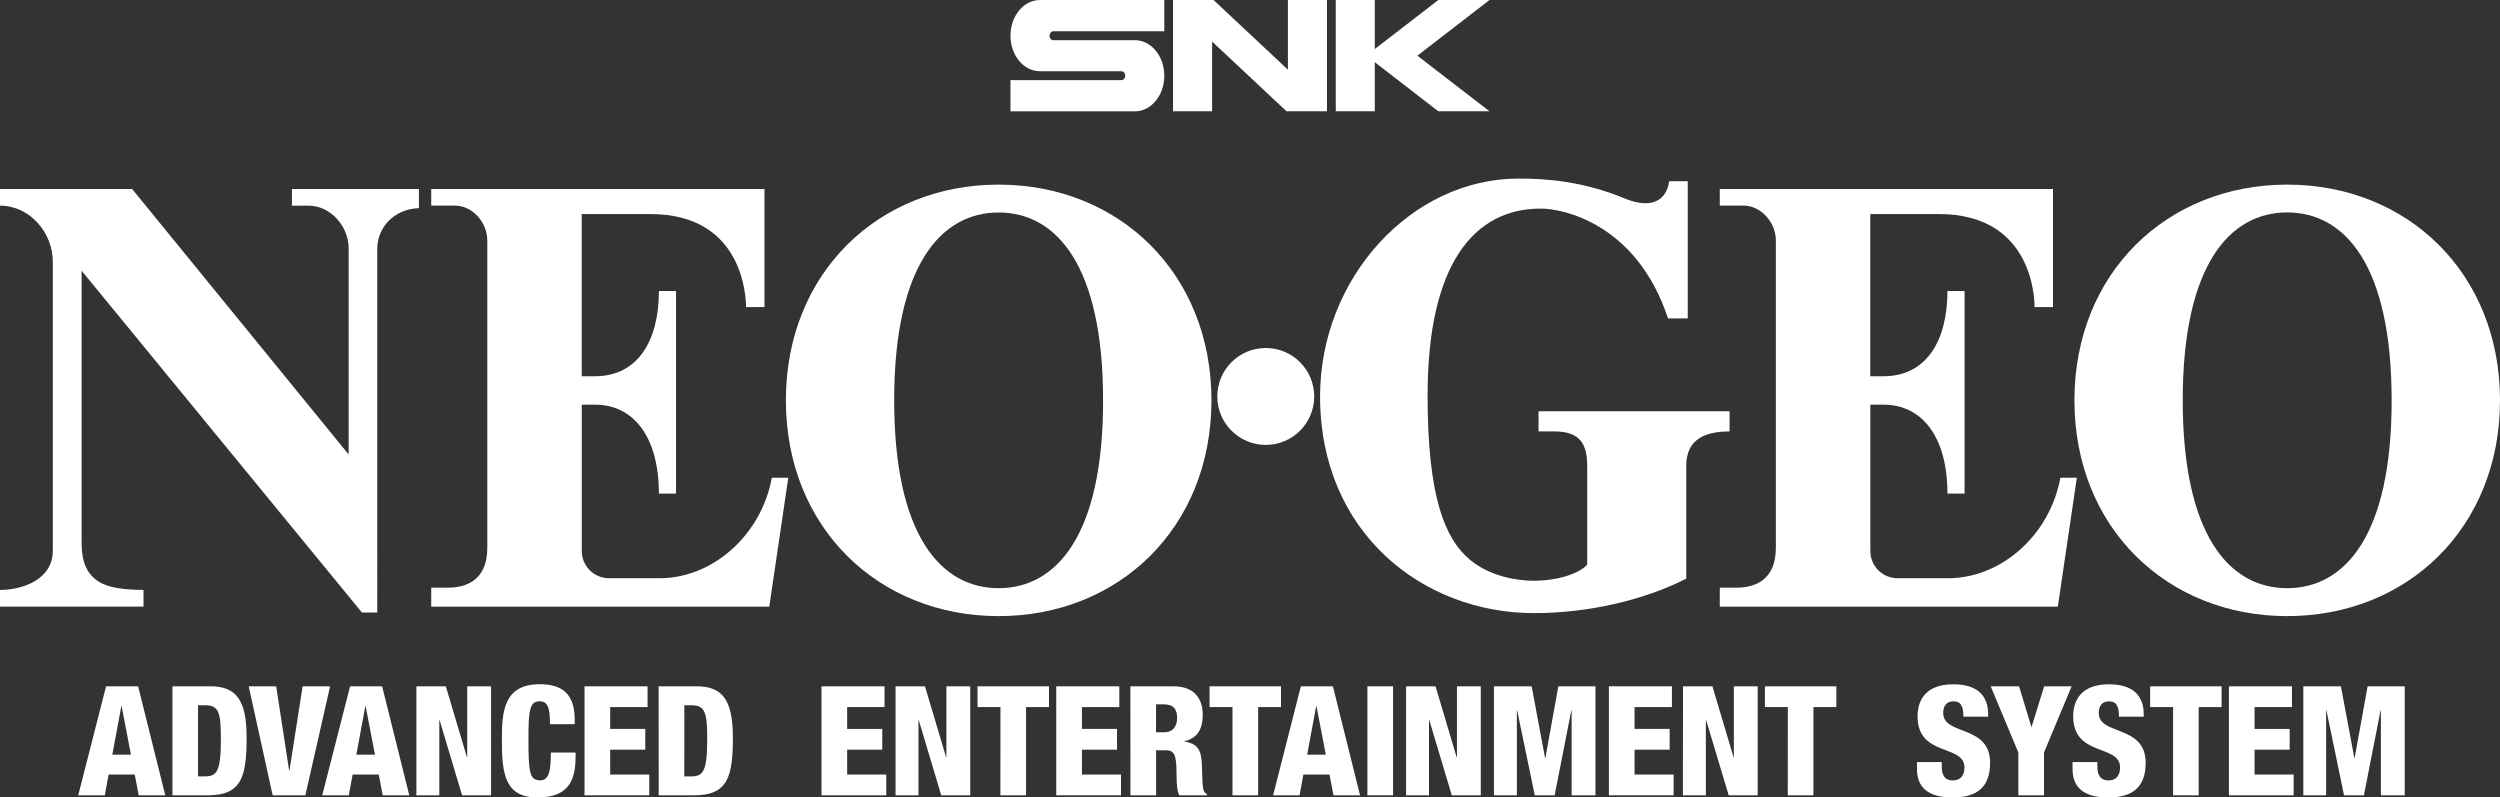 <?xml version="1.0" encoding="utf-8"?>
<!-- Generator: Adobe Illustrator 26.0.3, SVG Export Plug-In . SVG Version: 6.00 Build 0)  -->
<svg version="1.1" id="Layer_1" xmlns="http://www.w3.org/2000/svg" xmlns:xlink="http://www.w3.org/1999/xlink" x="0px" y="0px"
	 viewBox="0 0 3839 1224.6" style="enable-background:new 0 0 3839 1224.6;" xml:space="preserve">
<rect x="0" y="0" width="3839" height="1224.6" fill="#333333" stroke="none"/>
<style type="text/css">
	.st0{fill:#C2AC6D;}
	.st1{fill:#22CDC4;}
	.st2{fill:#FFFFFF;}
</style>
<g>
	<g>
		<g>
			<g>
				<g>
					<path class="st2" d="M643.3,290.2h-195v25.6h25.4c34.1,0,61.7,31.8,61.7,65.7v316.4L202.9,290.2H0v25.6
						c45.3,0,81.1,40.9,81.1,86.3v443.4c0,45.3-47.8,60.4-81.1,60.4v25.6h220.4v-25.6c-41.3-0.2-63.1-5.9-77.2-19.2
						c-14.1-13.4-17.9-31.1-17.9-55.4V415.7l430.5,524.9h23.5V382.2c0-33.1,25.9-61.2,64-62.6V290.2z"/>
					<circle class="st2" cx="1943.7" cy="608.8" r="74.4"/>
					<path class="st2" d="M2362.6,631.5v31h24.2c39.3,0,50.5,19,50.5,52.9V867c-9,11-39.7,24.8-83,24.8c-8.8,0-59-1-96.5-31.8
						c-39.2-32.2-65.6-97.4-65.6-252.4c0-201.8,71-287.3,173.9-287.3c33.5,0,147,22.6,195.3,168.6h30.3V278.3h-28.6
						c-3.6,28.3-26,44-68.3,26.4c-63.9-26.5-121-30.5-162.8-30.5c-164.6,0-304.9,152.5-304.9,334.6c0,209.8,158.4,332.7,328.5,332.7
						c80.6,0,166.1-18.6,233.8-52.9V715.4c0-40.6,28.3-52.9,66.5-52.9v-31L2362.6,631.5L2362.6,631.5z"/>
					<g>
						<path class="st2" d="M1185.2,733.6c-15.9,87.9-91.7,156.5-176.7,154.3h-73.4c-23,0-41.7-18.7-41.7-41.7V621.4h20.1
							c60,0,98.3,50.2,98.3,136.6h26.3V604.9v-7.8V446.9h-26.3c0,76-32.1,130.9-98.4,130.9h-20.1V328.7h105.5
							c142,0,146.8,126.5,146.8,142.8h28.3V334.1v-43.9H662.2v25.5h36.1c27.6,0,50,26.1,50,53.6v472.1c0,49.7-32.6,61-60.2,61h-25.9
							v29.2h86.1h433l29.2-198L1185.2,733.6L1185.2,733.6z"/>
						<path class="st2" d="M1533.5,283.5c-184.6,0-326.7,135.9-326.7,331.3s142.2,331.3,326.7,331.3
							c184.6,0,326.8-135.9,326.8-331.3S1718.1,283.5,1533.5,283.5z M1533.5,903.2c-88.7,0-160.4-81.2-160.4-288.5
							s71.9-288.4,160.4-288.4c88.7,0,160.4,81.2,160.4,288.5C1694.1,822,1622.2,903.2,1533.5,903.2z"/>
					</g>
					<g>
						<path class="st2" d="M3163.9,733.6c-15.9,87.9-91.7,156.5-176.7,154.3h-73.4c-23,0-41.7-18.7-41.7-41.7V621.4h20.1
							c60,0,98.3,50.2,98.3,136.6h26.3V604.9v-7.8V446.9h-26.3c0,76-32.1,130.9-98.4,130.9H2872V328.7h105.5
							c142,0,146.8,126.5,146.8,142.8h28.3V334.1v-43.9h-511.7v25.5h36.1c27.6,0,50,26.1,50,53.6v472.1c0,49.7-32.6,61-60.2,61
							h-25.9v29.2h86.1h433l29.2-198L3163.9,733.6L3163.9,733.6z"/>
						<path class="st2" d="M3512.2,283.5c-184.6,0-326.7,135.9-326.7,331.3s142.2,331.3,326.7,331.3
							c184.6,0,326.8-135.9,326.8-331.3S3696.8,283.5,3512.2,283.5z M3512.2,903.2c-88.7,0-160.4-81.2-160.4-288.5
							s71.9-288.5,160.4-288.5c88.7,0,160.4,81.2,160.4,288.5C3672.8,822,3600.9,903.2,3512.2,903.2z"/>
					</g>
				</g>
			</g>
		</g>
		<g>
			<g>
				<path class="st2" d="M162.9,1053.9h49.2l41.7,167.4H213l-6.1-31.9h-40.1l-5.9,31.9h-40.8L162.9,1053.9z M186.8,1084.4h-0.5
					l-13.8,74.5h28.6L186.8,1084.4z"/>
				<path class="st2" d="M264.7,1053.9h58.4c38.9,0,55.6,20.2,55.6,78.3c0,60.7-7.7,89.1-59.5,89.1h-54.4v-167.4H264.7z
					 M304.1,1192.2h10.5c18.3,0,24.6-7.3,24.6-57.4c0-40.8-3.3-51.8-24.1-51.8h-11V1192.2z"/>
				<path class="st2" d="M381.9,1053.9h42.2l19.9,129.4h0.5l20.2-129.4h42.2l-38,167.4h-50.2L381.9,1053.9z"/>
				<path class="st2" d="M537.6,1053.9h49.2l41.7,167.4h-40.8l-6.1-31.9h-40.1l-5.9,31.9h-40.8L537.6,1053.9z M561.5,1084.4H561
					l-13.8,74.5h28.6L561.5,1084.4z"/>
				<path class="st2" d="M639.4,1053.9h45.2l32.4,108.8h0.5v-108.8h36.6v167.4h-44.5L675.1,1106h-0.5v115.3h-35.2L639.4,1053.9
					L639.4,1053.9z"/>
				<path class="st2" d="M844.5,1112.1c0-24.4-2.8-35.2-15.9-35.2c-15.7,0-17.1,15-17.1,58.8c0,49.7,1.6,62.6,18,62.6
					c14.5,0,16.2-16.6,16.4-42.7h38v5.9c0,36.1-10.1,63.1-58.8,63.1c-50.4,0-54.4-37.7-54.4-88.1c0-42.9,2.3-85.8,58.1-85.8
					c34.7,0,53.7,15,53.7,54.4v7H844.5z"/>
				<path class="st2" d="M897.6,1053.9h96.8v31.9H937v33.5h53.9v31.9H937v38.2h60v31.9h-99.4V1053.9z"/>
				<path class="st2" d="M1011.4,1053.9h58.4c38.9,0,55.6,20.2,55.6,78.3c0,60.7-7.7,89.1-59.5,89.1h-54.4L1011.4,1053.9
					L1011.4,1053.9z M1050.8,1192.2h10.6c18.3,0,24.6-7.3,24.6-57.4c0-40.8-3.3-51.8-24.1-51.8h-11L1050.8,1192.2L1050.8,1192.2z"/>
				<path class="st2" d="M1261.5,1053.9h96.8v31.9h-57.4v33.5h53.9v31.9h-53.9v38.2h60v31.9h-99.4V1053.9z"/>
				<path class="st2" d="M1375.2,1053.9h45.2l32.4,108.8h0.5v-108.8h36.6v167.4h-44.5l-34.5-115.3h-0.5v115.3h-35.2V1053.9z"/>
				<path class="st2" d="M1536.3,1085.8h-35.2v-31.9h109.7v31.9h-35.2v135.5h-39.4L1536.3,1085.8L1536.3,1085.8z"/>
				<path class="st2" d="M1622,1053.9h96.8v31.9h-57.4v33.5h53.9v31.9h-53.9v38.2h60v31.9H1622V1053.9z"/>
				<path class="st2" d="M1735.8,1053.9h66.1c33.5,0,45,20.6,45,43.6c0,24.4-9.8,36.3-28.1,40.8v0.5c25.1,3.5,26.5,19.2,27,41.7
					c0.7,33.1,1.9,36.3,7.5,38.7v2.1h-42.4c-3-5.6-4.2-15-4.2-34c0-29.1-4-35.2-16.4-35.2h-15v69.2h-39.4L1735.8,1053.9
					L1735.8,1053.9z M1775.2,1124.5h12.2c15.9,0,20.2-12,20.2-21.8c0-12.7-4.7-21.1-20.4-21.1h-12L1775.2,1124.5L1775.2,1124.5z"/>
				<path class="st2" d="M1892.6,1085.8h-35.2v-31.9h109.7v31.9H1932v135.5h-39.4V1085.8z"/>
				<path class="st2" d="M1997.6,1053.9h49.2l41.7,167.4h-40.8l-6.1-31.9h-40.1l-5.9,31.9H1955L1997.6,1053.9z M2021.6,1084.4h-0.5
					l-13.8,74.5h28.6L2021.6,1084.4z"/>
				<path class="st2" d="M2099.8,1053.9h39.4v167.4h-39.4V1053.9z"/>
				<path class="st2" d="M2159.2,1053.9h45.2l32.4,108.8h0.5v-108.8h36.6v167.4h-44.5l-34.5-115.3h-0.5v115.3h-35.2V1053.9z"/>
				<path class="st2" d="M2294.3,1053.9h57.7l20.6,110h0.5l19.9-110h57v167.4h-36.6V1091h-0.5l-25.6,130.3h-30.5l-27-130.3h-0.5
					v130.3h-35.2v-167.4H2294.3z"/>
				<path class="st2" d="M2470.6,1053.9h96.8v31.9H2510v33.5h53.9v31.9H2510v38.2h60v31.9h-99.4V1053.9z"/>
				<path class="st2" d="M2584.4,1053.9h45.2l32.4,108.8h0.5v-108.8h36.6v167.4h-44.5L2620,1106h-0.5v115.3h-35.2L2584.4,1053.9
					L2584.4,1053.9z"/>
				<path class="st2" d="M2745.4,1085.8h-35.2v-31.9h109.7v31.9h-35.2v135.5h-39.4L2745.4,1085.8L2745.4,1085.8z"/>
				<path class="st2" d="M2981.7,1170.2v5.9c0,12.7,3.5,22.3,17.1,22.3c13.8,0,17.8-10.3,17.8-19.9c0-36.1-72-15.9-72-78.5
					c0-26.7,14.3-49.2,54.9-49.2c39.4,0,53.5,19.9,53.5,45.7v4h-38c0-8-0.9-13.8-3.3-17.6c-2.3-4-6.1-5.9-12-5.9
					c-9.8,0-15.7,5.9-15.7,18c0,34.9,72,17.3,72,76.4c0,38-21.1,53.2-57.2,53.2c-28.6,0-55.1-8.7-55.1-43.6v-10.8H2981.7z"/>
				<path class="st2" d="M3099.3,1155.4l-42.4-101.5h43.6l18.8,62.1h0.5l19.2-62.1h42.2l-42.4,101.5v65.9h-39.4v-65.9H3099.3z"/>
				<path class="st2" d="M3220.7,1170.2v5.9c0,12.7,3.5,22.3,17.1,22.3c13.8,0,17.8-10.3,17.8-19.9c0-36.1-72-15.9-72-78.5
					c0-26.7,14.3-49.2,54.9-49.2c39.4,0,53.4,19.9,53.4,45.7v4h-38c0-8-0.9-13.8-3.3-17.6c-2.3-4-6.1-5.9-12-5.9
					c-9.8,0-15.7,5.9-15.7,18c0,34.9,72,17.3,72,76.4c0,38-21.1,53.2-57.2,53.2c-28.6,0-55.1-8.7-55.1-43.6v-10.8H3220.7z"/>
				<path class="st2" d="M3337,1085.8h-35.2v-31.9h109.7v31.9h-35.2v135.5H3337V1085.8z"/>
				<path class="st2" d="M3422.7,1053.9h96.8v31.9h-57.4v33.5h53.9v31.9h-53.9v38.2h60v31.9h-99.4L3422.7,1053.9L3422.7,1053.9z"/>
				<path class="st2" d="M3537,1053.9h57.7l20.6,110h0.5l19.9-110h57v167.4h-36.6V1091h-0.5l-25.6,130.3h-30.5l-27-130.3h-0.5v130.3
					h-35V1053.9z"/>
			</g>
		</g>
	</g>
	<g>
		<g>
			<g>
				<g>
					<path class="st2" d="M1551.7,54.8c0,30.2,20.3,54.6,45.2,54.6h125.4c3.1,0,5.6,3.1,5.6,6.8c0,3.8-2.5,6.8-5.6,6.8h-170.6v48
						h191c25,0,45.2-24.5,45.2-54.7s-20.2-54.6-45.2-54.6h-125.4c-3.1,0-5.6-3-5.6-6.8c0-3.7,2.5-6.9,5.6-6.9h170.6V0h-191
						C1571.9,0,1551.7,24.6,1551.7,54.8z"/>
					<g>
						<polygon class="st2" points="1977.7,0 1977.7,107 1863.5,0 1801.3,0 1801.3,170.9 1861.3,170.9 1861.3,63.8 1975.6,170.9 
							2037.7,170.9 2037.7,0 						"/>
					</g>
					<polygon class="st2" points="2287.3,0 2208.7,0 2111.1,75.3 2111.1,0 2051.2,0 2051.2,170.9 2111.1,170.9 2111.1,95.5 
						2208.7,170.9 2287.3,170.9 2176.5,85.5 					"/>
				</g>
			</g>
		</g>
	</g>
</g>
</svg>
